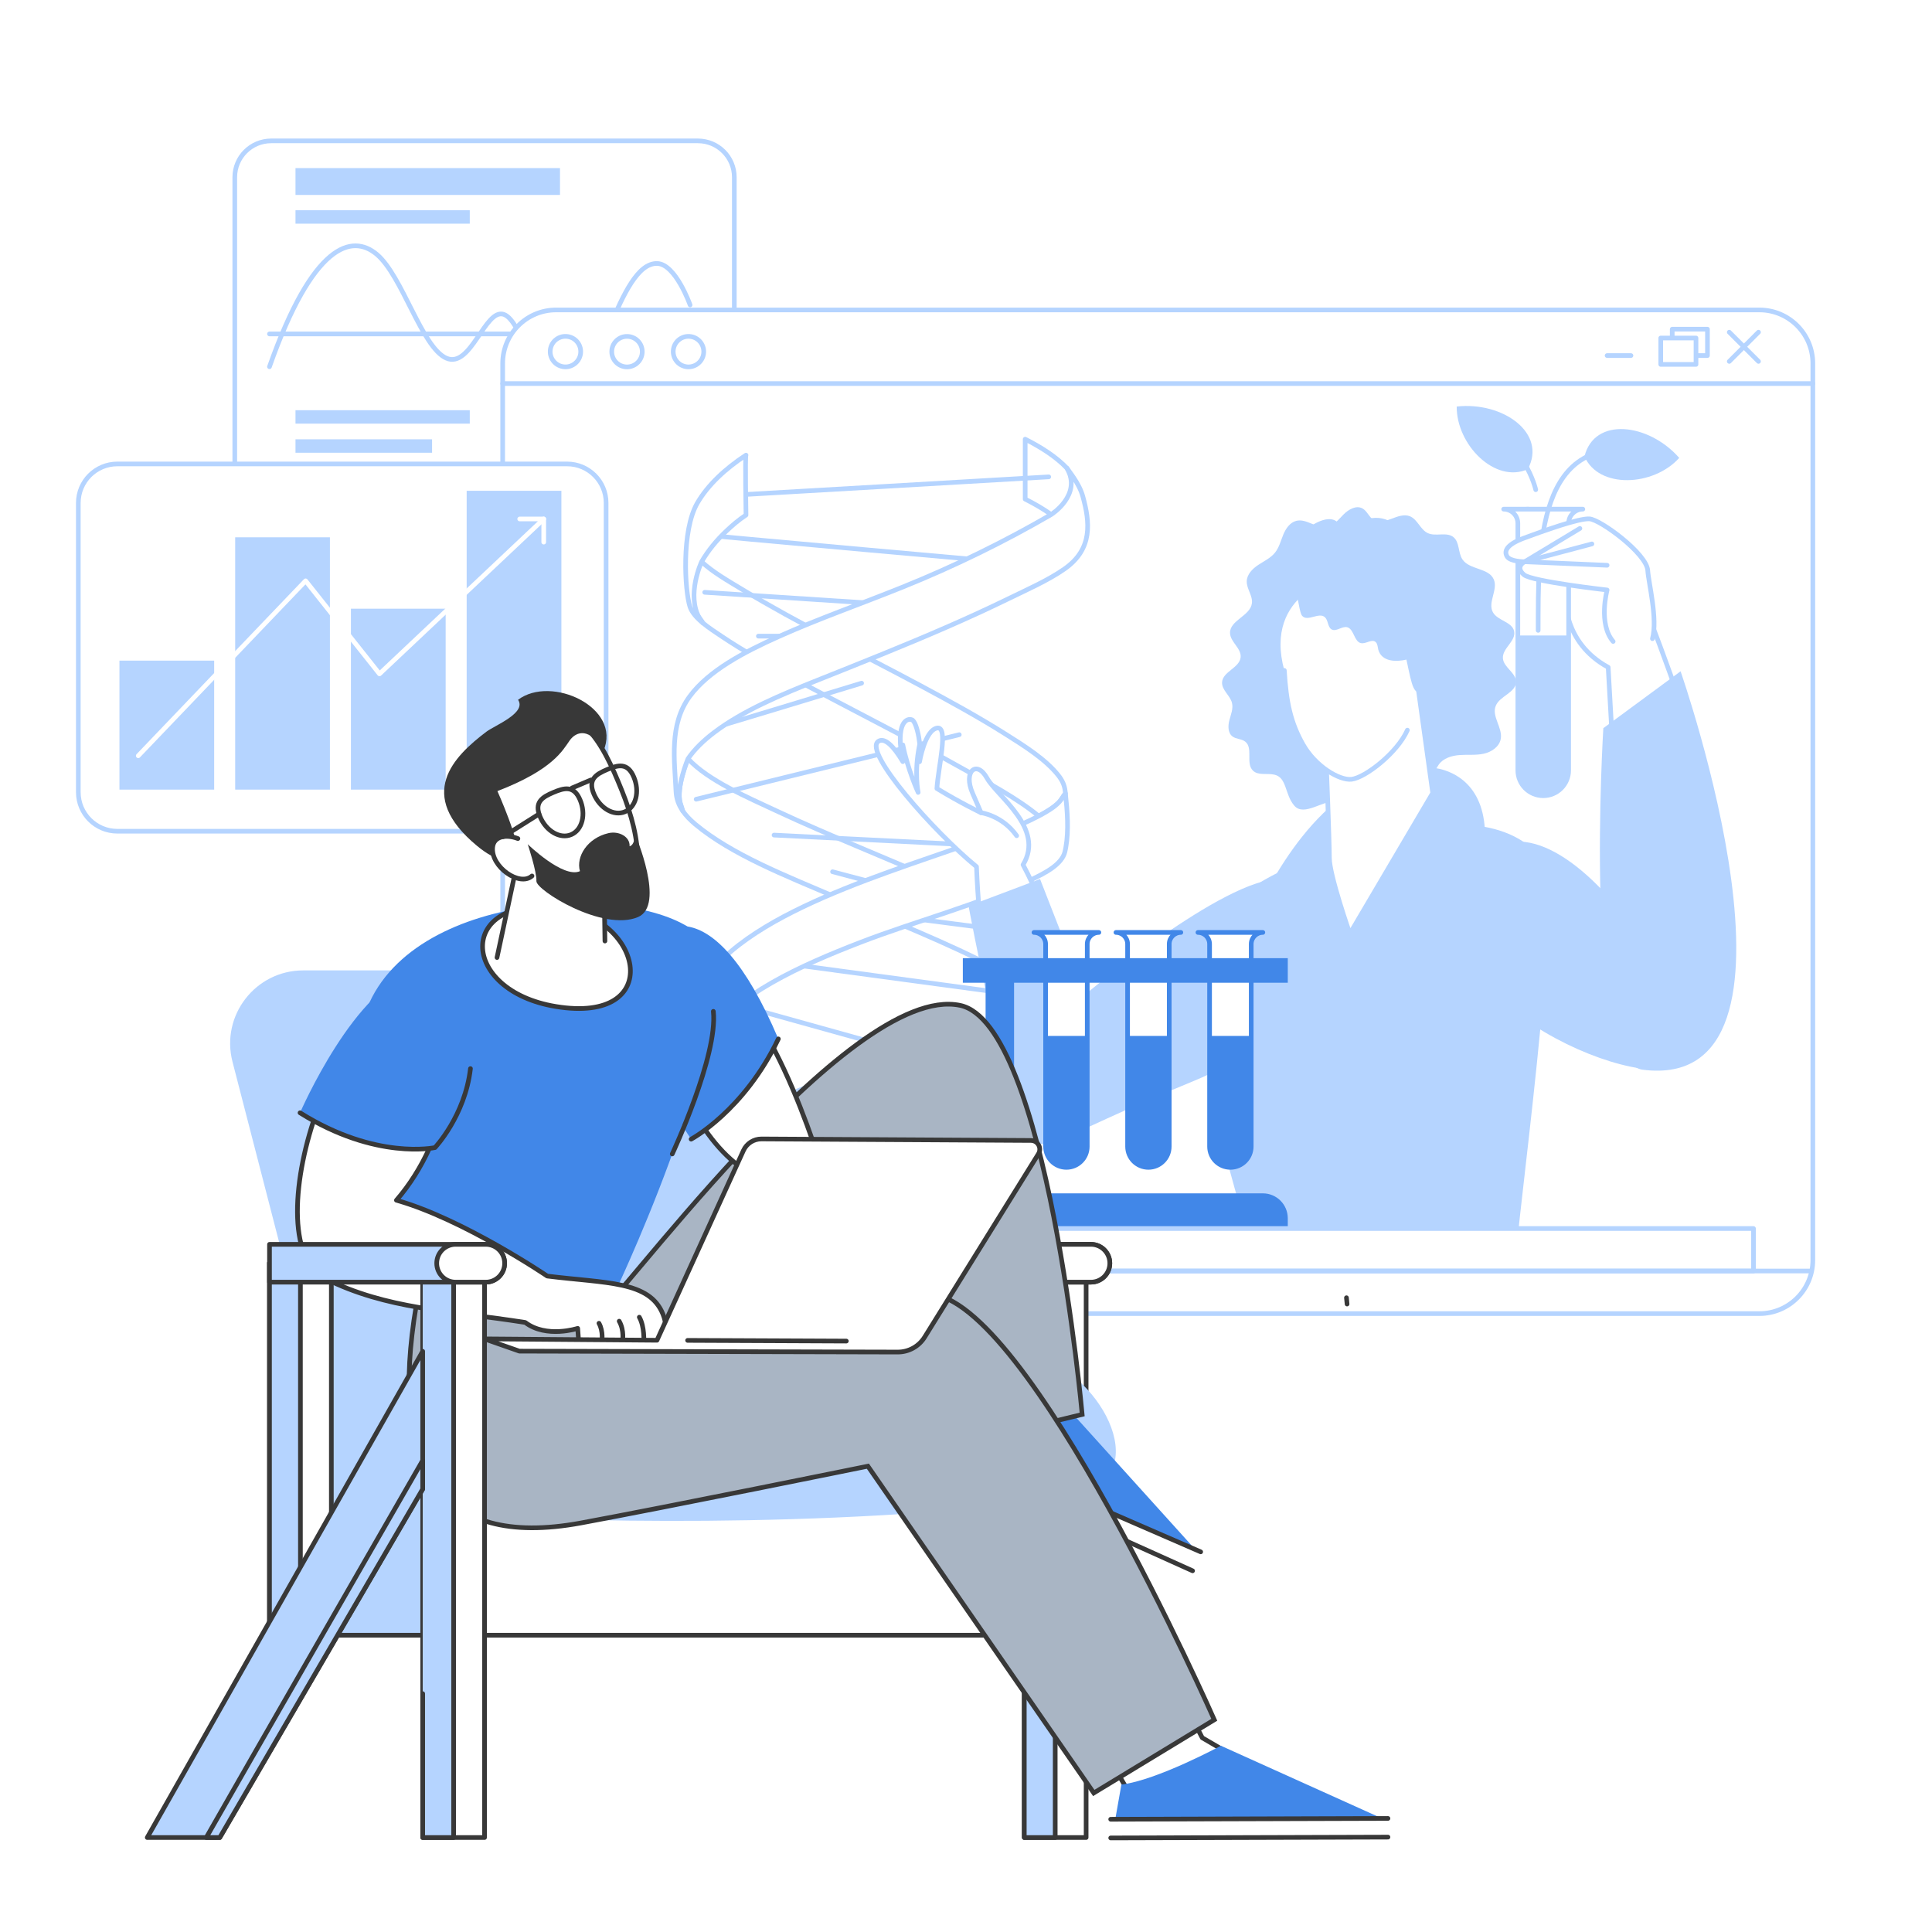 <?xml version="1.0" encoding="utf-8"?>
<!-- Generator: Adobe Illustrator 27.5.0, SVG Export Plug-In . SVG Version: 6.00 Build 0)  -->
<svg version="1.1" id="Layer_1" xmlns="http://www.w3.org/2000/svg" xmlns:xlink="http://www.w3.org/1999/xlink" x="0px" y="0px"
	 viewBox="0 0 4981.146 4981.146" style="enable-background:new 0 0 4981.146 4981.146;" xml:space="preserve">
<rect x="0" style="fill:#FFFFFF;" width="4981.146" height="4981.146"/>
<g>
	<g>
		<path style="fill:#FFFFFF;stroke:#B5D4FF;stroke-width:12;stroke-linecap:round;stroke-linejoin:round;stroke-miterlimit:10;" d="
			M1799.432,1425.031H699.141c-51.815,0-93.819-42.004-93.819-93.819V457.005c0-51.815,42.004-93.819,93.819-93.819h1100.291
			c51.815,0,93.819,42.004,93.819,93.819v874.206C1893.25,1383.026,1851.246,1425.031,1799.432,1425.031z"/>
		<rect x="761.845" y="433.371" style="fill:#B5D4FF;" width="681.951" height="69.247"/>
		<g>
			
				<line style="fill:none;stroke:#B5D4FF;stroke-width:12;stroke-linecap:round;stroke-linejoin:round;stroke-miterlimit:10;" x1="694.747" y1="860.951" x2="1785.238" y2="860.951"/>
			<path style="fill:none;stroke:#B5D4FF;stroke-width:12;stroke-linecap:round;stroke-linejoin:round;stroke-miterlimit:10;" d="
				M694.747,945.515c111.768-316.736,212.421-343.471,276.446-289.959c66.347,55.454,116.252,240.383,179.687,267.925
				c63.436,27.542,99.685-129.449,148.017-112.923c48.332,16.525,77.893,195.55,162.474,195.55
				c84.581,0,132.695-328.766,232.711-326.785c47.78,0.946,85.162,106.948,85.162,106.948"/>
		</g>
		<rect x="761.845" y="1057.62" style="fill:#B5D4FF;" width="449.356" height="34.623"/>
		<rect x="761.845" y="542.063" style="fill:#B5D4FF;" width="449.356" height="34.623"/>
		<rect x="761.845" y="1132.642" style="fill:#B5D4FF;" width="352.133" height="34.623"/>
		<rect x="761.845" y="1207.664" style="fill:#B5D4FF;" width="381.025" height="34.623"/>
		<rect x="761.845" y="1282.686" style="fill:#B5D4FF;" width="146.22" height="34.623"/>
		<rect x="1352.798" y="1057.62" style="fill:#B5D4FF;" width="449.356" height="34.623"/>
		<rect x="1352.798" y="1132.642" style="fill:#B5D4FF;" width="352.133" height="34.623"/>
		<rect x="1352.798" y="1207.664" style="fill:#B5D4FF;" width="381.025" height="34.623"/>
		<rect x="1352.798" y="1282.686" style="fill:#B5D4FF;" width="190.512" height="34.623"/>
	</g>
	<g>
		<path style="fill:#FFFFFF;stroke:#B5D4FF;stroke-width:12;stroke-linecap:round;stroke-linejoin:round;stroke-miterlimit:10;" d="
			M1296.017,3248.914V936.958c0-76.147,61.729-137.875,137.875-137.875h3102.138c76.146,0,137.875,61.729,137.875,137.875v2311.956
			c0,76.146-61.729,137.875-137.875,137.875H1433.892C1357.746,3386.789,1296.017,3325.06,1296.017,3248.914z"/>
		<g>
			<g>
				
					<path style="fill:#FFFFFF;stroke:#B5D4FF;stroke-width:12;stroke-linecap:round;stroke-linejoin:round;stroke-miterlimit:10;" d="
					M2714.352,3245.085c0,0.428-0.115,0.77-0.115,1.285c0,10.104-3.679,20.637-8.853,30.572h-76.456
					c-70.133-55.148-168.664-99.164-248.34-133.245c-163.72-69.962-350.089-124.34-495.529-212.628
					c-46.104-27.917-90.943-62.426-103.819-104.815c-8.853-29.372-7.014-61.141-5.749-91.798c0.114-17.212,0.46-35.795,1.034-49.924
					c0.69-14.643,1.495-24.32,2.53-22.265c1.954,4.453,1.609,9.591,3.794,14.13c4.484,9.334,8.508,18.411,14.947,27.317
					c1.034,1.37,2.069,2.826,3.219,4.11c32.767,42.817,91.518,75.442,147.624,103.187
					c158.201,78.27,338.247,133.074,499.553,208.346C2569.948,3076.131,2686.299,3145.836,2714.352,3245.085z"/>
				
					<line style="fill:none;stroke:#B5D4FF;stroke-width:12;stroke-linecap:round;stroke-linejoin:round;stroke-miterlimit:10;" x1="1937.854" y1="2981.677" x2="2219.454" y2="2978.252"/>
				
					<line style="fill:none;stroke:#B5D4FF;stroke-width:12;stroke-linecap:round;stroke-linejoin:round;stroke-miterlimit:10;" x1="1862.816" y1="2837.179" x2="2073.602" y2="2873.833"/>
				
					<line style="fill:none;stroke:#B5D4FF;stroke-width:12;stroke-linecap:round;stroke-linejoin:round;stroke-miterlimit:10;" x1="1862.816" y1="2579.687" x2="2443.227" y2="2741.304"/>
				
					<line style="fill:none;stroke:#B5D4FF;stroke-width:12;stroke-linecap:round;stroke-linejoin:round;stroke-miterlimit:10;" x1="1970.707" y1="2476.964" x2="2706.959" y2="2576.263"/>
				
					<path style="fill:#FFFFFF;stroke:#B5D4FF;stroke-width:12;stroke-linecap:round;stroke-linejoin:round;stroke-miterlimit:10;" d="
					M2746.282,2039.73c-1.689-15.142-7.437-27.889-18.143-41.254c-32.456-40.79-85.987-74.551-135.347-105.607
					c-70.096-44.267-144.701-85.057-219.756-125.307c-153.605-82.353-313.857-159.762-460.136-248.296
					c-35.049-21.168-75.168-44.112-104.018-70.92c0,0-52.87,66.984-7.994,141.068c1.889,3.119,10.015,13.778,11.27,16.757
					c15.611,12.956,33.868,24.698,49.353,35.08c53.305,35.846,111.681,68.216,170.058,100.122
					c149.434,81.426,304.39,157.986,451.796,241.112c64.011,36.155,138.615,75.014,194.511,121.444
					c1.804-0.85,3.495-1.777,5.185-2.704c17.693-9.58,35.386-20.241,47.669-33.297c5.073-5.485,8.115-11.047,12.058-16.842
					c1.466-2.086,2.818-3.863,4.17-5.176C2746.734,2043.824,2746.508,2041.739,2746.282,2039.73z"/>
				<path style="fill:none;stroke:#B5D4FF;stroke-width:12;stroke-linecap:round;stroke-linejoin:round;stroke-miterlimit:10;" d="
					M1771.208,1896.921c4.697,0,450.244-135.594,450.244-135.594"/>
				
					<line style="fill:none;stroke:#B5D4FF;stroke-width:12;stroke-linecap:round;stroke-linejoin:round;stroke-miterlimit:10;" x1="1955.256" y1="1640.113" x2="2181.492" y2="1640.113"/>
				
					<line style="fill:none;stroke:#B5D4FF;stroke-width:12;stroke-linecap:round;stroke-linejoin:round;stroke-miterlimit:10;" x1="1816.863" y1="1527.117" x2="2383.288" y2="1564.098"/>
				<path style="fill:none;stroke:#B5D4FF;stroke-width:12;stroke-linecap:round;stroke-linejoin:round;stroke-miterlimit:10;" d="
					M1797.882,1377.142c9.99,2.739,857.129,78.069,857.129,78.069"/>
				
					<path style="fill:#FFFFFF;stroke:#B5D4FF;stroke-width:12;stroke-linecap:round;stroke-linejoin:round;stroke-miterlimit:10;" d="
					M2710.22,1326.593c0,0,87.126-47.293,40.667-119.448c-27.785-29.419-67.248-54.407-107.721-74.847v154.509
					C2667.171,1298.935,2689.934,1311.992,2710.22,1326.593z"/>
				<path style="fill:none;stroke:#B5D4FF;stroke-width:12;stroke-linecap:round;stroke-linejoin:round;stroke-miterlimit:10;" d="
					M1855.747,1278.68c3.533,0,848.1-49.235,848.1-49.235"/>
				
					<path style="fill:#FFFFFF;stroke:#B5D4FF;stroke-width:12;stroke-linecap:round;stroke-linejoin:round;stroke-miterlimit:10;" d="
					M2723.18,2451.883c-54.995-76.868-191.357-130.097-291.656-174.905c-142.222-63.581-290.191-121.058-430.384-186.724
					c-72.577-33.992-175.468-77.641-227.307-134.037c0,0-31.45,75.028-19.862,114.748c1.926,6.602,4.075,13.265,6.304,19.807
					c8.137,11.855,18.875,23.132,32.379,34.401c93.988,78.491,234.406,133.11,358.259,186.184
					c143.122,61.263,291.43,118.663,425.2,189.428c37.866,20.086,76.633,41.64,108.187,66.903
					c17.018-12.824,31.218-26.73,41.135-42.104c4.846-7.416,6.987-14.91,10.254-22.635c0.903-2.009,1.691-3.631,2.48-4.944
					c-0.113-2.009-0.225-4.017-0.451-5.948C2736.479,2477.686,2732.421,2464.939,2723.18,2451.883z"/>
				
					<path style="fill:#FFFFFF;stroke:#B5D4FF;stroke-width:12;stroke-linecap:round;stroke-linejoin:round;stroke-miterlimit:10;" d="
					M2738.169,2498.004c-0.789,1.313-1.578,2.936-2.48,4.944c-3.267,7.726-5.408,15.219-10.254,22.635
					c-9.917,15.374-24.117,29.28-41.135,42.104c-61.08,45.889-159.012,76.714-232.039,102.671
					c-141.884,50.524-288.838,94.946-423.736,154.2c-127.908,56.241-263.819,133.573-282.977,243.893
					c-8.114,46.739-3.606,95.332-3.156,142.148c0.161,13.51-0.613,26.3,1.974,39.061c11.292-57.179,30.82-97.929,30.82-97.929
					c39.556-56.01,111.23-102.826,182.116-138.981c125.543-64.199,269.004-110.242,408.633-157.908
					c110.218-37.623,239.366-74.937,323.663-138.672c28.963-22.017,45.642-45.503,48.121-75.169
					c0.225-2.781,0.451-5.485,0.563-8.266C2741.662,2588.392,2741.775,2542.194,2738.169,2498.004z"/>
				
					<path style="fill:#FFFFFF;stroke:#B5D4FF;stroke-width:12;stroke-linecap:round;stroke-linejoin:round;stroke-miterlimit:10;" d="
					M1957.606,3258.786v18.155h-202.121c-2.299-4.025-4.369-8.136-6.323-12.332c-2.3-5.052-3.794-10.02-4.829-14.986
					c11.382-57.118,30.812-97.879,30.812-97.879C1817.686,3198.586,1893.567,3234.894,1957.606,3258.786z"/>
				
					<path style="fill:#FFFFFF;stroke:#B5D4FF;stroke-width:12;stroke-linecap:round;stroke-linejoin:round;stroke-miterlimit:10;" d="
					M1873.344,1368.465c15.101-14.292,31.442-28.353,50.037-40.559c0,0-2.705-152.732,0-154.509
					c-53.192,34.765-98.303,76.819-125.337,123.312c-41.765,71.827-32.324,227.038-19.252,267.365
					c4.944,15.136,17.845,29.216,33.366,42.097c-1.255-2.979-6.614-8.314-8.428-11.454c-35.139-60.827,5.152-146.37,5.152-146.37
					C1825.223,1419.993,1847.198,1393.109,1873.344,1368.465z"/>
				
					<path style="fill:#FFFFFF;stroke:#B5D4FF;stroke-width:12;stroke-linecap:round;stroke-linejoin:round;stroke-miterlimit:10;" d="
					M2791.807,1280.038c-9.747-35.378-37.697-66.962-40.92-72.893c39.78,69.037-40.667,119.447-40.667,119.447
					c-119.908,69.761-249.283,133.187-384.066,187.497c-105.934,42.722-215.586,81.04-318.477,127.084
					c-89.255,39.941-180.426,87.761-229.448,154.355c-53.756,72.928-38.767,165.788-35.386,244.356
					c0.765,18.974,6.827,35.435,17.433,50.888c-2.229-6.542-4.378-13.205-6.304-19.807c-11.587-39.72,19.862-114.748,19.862-114.748
					c17.017-24.876,40.569-47.434,67.505-67.83c74.604-56.473,172.312-97.109,267.538-135.118
					c110.963-44.29,222.096-88.45,330.441-135.716c54.085-23.596,107.469-47.959,159.698-73.449
					c49.026-23.927,103.142-47.647,145.439-77.202C2818.096,1415.444,2810.087,1346.384,2791.807,1280.038z"/>
				
					<line style="fill:none;stroke:#B5D4FF;stroke-width:12;stroke-linecap:round;stroke-linejoin:round;stroke-miterlimit:10;" x1="1794.885" y1="2060.593" x2="2473.196" y2="1894.181"/>
				
					<line style="fill:none;stroke:#B5D4FF;stroke-width:12;stroke-linecap:round;stroke-linejoin:round;stroke-miterlimit:10;" x1="1995.681" y1="2153.043" x2="2626.041" y2="2184.545"/>
				
					<line style="fill:none;stroke:#B5D4FF;stroke-width:12;stroke-linecap:round;stroke-linejoin:round;stroke-miterlimit:10;" x1="2146.528" y1="2247.549" x2="2324.347" y2="2294.801"/>
				
					<line style="fill:none;stroke:#B5D4FF;stroke-width:12;stroke-linecap:round;stroke-linejoin:round;stroke-miterlimit:10;" x1="2278.394" y1="2358.49" x2="2533.135" y2="2391.361"/>
				
					<line style="fill:none;stroke:#B5D4FF;stroke-width:12;stroke-linecap:round;stroke-linejoin:round;stroke-miterlimit:10;" x1="1846.685" y1="3080.642" x2="2427.243" y2="3094.672"/>
				
					<line style="fill:none;stroke:#B5D4FF;stroke-width:12;stroke-linecap:round;stroke-linejoin:round;stroke-miterlimit:10;" x1="1797.882" y1="3221.343" x2="2626.041" y2="3245.109"/>
				
					<path style="fill:#FFFFFF;stroke:#B5D4FF;stroke-width:12;stroke-linecap:round;stroke-linejoin:round;stroke-miterlimit:10;" d="
					M2746.958,2045.91c-1.352,1.313-2.704,3.09-4.17,5.176c-3.943,5.794-6.986,11.356-12.058,16.842
					c-12.283,13.056-29.976,23.717-47.669,33.297c-1.69,0.927-3.381,1.854-5.185,2.704c-49.698,26.421-107.172,46.43-162.844,66.053
					c-150.448,53.229-305.405,101.512-444.697,168.183c-134.109,64.199-262.58,150.878-288.05,266.683
					c-2.619,12.004-3.341,0.171-4.133,12.292l-3.038,24.988c0,0-9.113,110.368-3.038,158.262
					c6.077,47.895,42.529,81.213,42.529,81.213s-6.075-14.577-18.226-58.307c-12.151-43.73,4.613-115.468,4.613-115.468
					c5.298-10.352,11.383-20.55,18.258-30.438c78.774-113.178,244.211-187.96,398.491-247.524
					c144.25-55.701,303.826-96.955,440.413-161.617c37.415-17.691,79.902-39.786,87.566-72.542
					c0.789-3.399,1.465-6.875,2.141-10.352C2755.862,2141.088,2751.805,2090.023,2746.958,2045.91z"/>
			</g>
			
				<path style="fill:#FFFFFF;stroke:#B5D4FF;stroke-width:12;stroke-linecap:round;stroke-linejoin:round;stroke-miterlimit:10;" d="
				M2264.513,1911.36c15.822-10.718,39.111,11.601,63.164,52.313c-20.481-103.259,11.684-113.029,23.759-107.745
				c13.733,6.008,26.349,78.537,19.381,108.059c0,0,13.521-81.207,45.212-86.912c30.466-5.486,2.681,101.633-0.473,155.921
				c60.176,36.813,113.533,62.289,113.533,62.289s3.685,7.048-21.408-49.877c-25.091-56.925,10.481-87.016,37.103-39.149
				c26.122,46.965,149.973,129.548,92.886,223.296c65.738,123.471,152.999,369.705,152.999,369.705s369.627-394.312,541.641-247.104
				c244.693,209.406-566.724,547.295-642.48,564.018c-75.312,16.626-159.82-359.257-172.166-681.664
				C2408.679,2145.322,2224.763,1938.287,2264.513,1911.36z"/>
			<path style="fill:#B5D4FF;" d="M2497.183,2335.853l184.309-69.45l116.195,297.833c0,0,359.269-301.84,503.511-297.833
				c144.242,4.007,173.612,356.598-221.043,519.538c-394.656,162.94-374.622,190.987-428.045,142.906
				C2598.687,2880.767,2497.183,2335.853,2497.183,2335.853z"/>
			<g>
				<g>
					<g>
						
							<path style="fill:#FFFFFF;stroke:#B5D4FF;stroke-width:12;stroke-linecap:round;stroke-linejoin:round;stroke-miterlimit:10;" d="
							M4372.669,1926.71c0,0-124.662-365.421-153.21-406.34c-28.549-40.92-148.452-91.92-148.452-91.92
							s-106.287-147.37-149.257-109.564s114.047,220.516,114.047,220.516s-6.515,117.398,110.461,180.982l12.297,217.745
							L4372.669,1926.71z"/>
						<path style="fill:#B5D4FF;" d="M3908.643,3244.596h-678.057c-5.125-54.536-134.456-442.499-117.475-527.096
							c26.694-132.937,34.77-342.58,87.624-406.831c52.854-64.327,617.646-325.153,780.643-87.427
							C4030.637,2294.989,3905.659,3195.49,3908.643,3244.596z"/>
						<path style="fill:#B5D4FF;" d="M3796.675,2239.214c-202.552,294.647,382.694,569.13,523.678,510.871
							S4001.051,1941.913,3796.675,2239.214z"/>
						<path style="fill:#B5D4FF;" d="M4332.922,1730.727l-199.153,146.649c0,0-53.193,860.758,101.21,880.584
							C4713.701,2819.428,4332.922,1730.727,4332.922,1730.727z"/>
						<g>
							<g>
								<g>
									<g>
										<path style="fill:#B5D4FF;" d="M3908.643,1757.937c0.026-23.782-32.359-37.239-33.842-60.975
											c-1.606-25.703,34.088-44.007,29.02-69.256c-4.964-24.728-42.563-27.108-54.769-49.178
											c-14.028-25.366,13.839-58.35,2.166-84.883c-13.198-30-62.625-24.154-80.753-51.458
											c-11.632-17.519-6.887-44.39-23.344-57.481c-17.645-14.037-45.14-0.729-65.648-10.097
											c-19.623-8.964-26.617-35.752-46.685-43.668c-30.241-11.928-66.437,27.087-93.736,9.435
											c-11.548-7.467-16.286-22.946-28.35-29.543c-16.099-8.802-35.839,2.541-48.746,15.582
											c-12.906,13.041-25.263,29.183-43.359,32.212c-26.646,4.462-51.887-22.14-78.157-15.833
											c-16.588,3.982-27.389,19.958-33.887,35.731c-6.499,15.772-10.606,32.987-21.287,46.288
											c-11.205,13.955-28.131,21.737-43.065,31.599c-14.935,9.862-29.275,24.244-29.794,42.133
											c-0.575,19.801,16.068,37.7,13.242,57.307c-4.657,32.333-57.066,43.443-56.356,76.102
											c0.506,23.209,29.495,39.383,27.361,62.5c-2.538,27.472-45.994,36.852-47.861,64.378
											c-1.351,19.911,20.428,33.775,25.458,53.088c3.84,14.743-2.628,29.911-6.569,44.628
											c-3.94,14.716-4.19,33.082,7.994,42.229c9.5,7.132,23.427,5.971,32.797,13.274c20.937,16.319,0.9,55.455,19.515,74.38
											c13.593,13.819,36.876,6.486,55.765,10.836c32.8,7.555,26.153,50.893,51.384,80.052
											c25.232,29.16,74.603-15.509,109.98-11.596c10.512,1.163,17.412,25.647,27.724,23.297
											c17.015-3.878,104.519,33.455,195.763-52.299c19.114-17.964,23.753-43.603,38.705-65.154
											c11.723-16.899,33.672-23.423,54.187-24.884c20.516-1.461,41.4,0.931,61.515-3.359
											c20.115-4.29,40.346-17.633,44.217-37.832c5.539-28.903-23.889-58.228-12.904-85.53
											C3866.743,1794.057,3908.613,1785.856,3908.643,1757.937z"/>
									</g>
								</g>
							</g>
							<g>
								<path style="fill:#B5D4FF;" d="M3545.494,2006.41c82.951-32.505,127.111-32.678,165.435-24.218
									c32.525,7.18,122.573,39.066,117.666,184.23c-4.908,145.165-49.679,197.245-49.679,197.245
									s-103.442-144.863-156.243-105.142c-52.802,39.721-143.689,173.544-143.689,173.544s-39.945-145.985-113.051-147.853
									c-73.106-1.868-135.346,87.606-135.346,87.606S3344.965,2084.989,3545.494,2006.41z"/>
								
									<path style="fill:#FFFFFF;stroke:#B5D4FF;stroke-width:12;stroke-linecap:round;stroke-linejoin:round;stroke-miterlimit:10;" d="
									M3646.045,1700.783l47.877,343.764l-213.696,362.632c0,0-52.729-150.058-52.729-195.407
									c0-45.349-8.503-257.922-8.503-257.922s121.875-11.337,164.39-36.846
									C3625.899,1891.494,3646.045,1700.783,3646.045,1700.783z"/>
							</g>
							<g>
								<g>
									<path style="fill:#FFFFFF;" d="M3640.193,1685.184c0,0,19.062,128.008-11.619,197.267
										c-25.985,58.659-108.812,122.626-143.845,126.667c-31.635,3.648-93.408-33.677-125.049-89.323
										c-32.023-56.318-49.725-105.714-48.371-191.259c-55.284-201.584,142.021-242.296,142.021-242.296
										S3628.574,1498.627,3640.193,1685.184z"/>
									
										<path style="fill:none;stroke:#B5D4FF;stroke-width:12;stroke-linecap:round;stroke-linejoin:round;stroke-miterlimit:10;" d="
										M3628.574,1882.451c-25.985,58.659-108.812,122.626-143.845,126.667c-31.635,3.648-93.408-33.677-125.049-89.323
										c-32.023-56.318-43.41-108.621-48.371-191.259"/>
									
										<path style="fill:none;stroke:#383838;stroke-width:12;stroke-linecap:round;stroke-linejoin:round;stroke-miterlimit:10;" d="
										M3581.939,1619.445c0,0-33.485-31.093-81.321-11.959"/>
								</g>
							</g>
							<path style="fill:#B5D4FF;" d="M3340.484,1532.303c7.766,8.962,9.156,46.499,16.77,55.438
								c13.931,16.354,43.763-10.922,59.039,3.973c8.259,8.052,6.74,24.559,16.316,30.709c12.037,7.729,27.275-8.876,40.916-5.206
								c17.355,4.67,17.552,36.734,35.033,40.854c12.997,3.063,28.633-11.938,38.518-2.444c4.93,4.735,4.798,12.921,6.567,19.803
								c9.096,31.277,46.223,31.324,72.441,25.193c15.591,72.732,17.617,92.575,47.625,83.391
								c9.736-2.849,21.464-15.304,30.65-19.853c32.32-15.325,41.068-24.461,68.279-11.513
								c23.901,6.572,55.405-28.093,60.308-52.486c-8.681-22.951-27.675-41.594-40.273-62.764
								c-24.216-28.981-32.208-52.057-9.654-76.742c43.421-58.76,6.408-68.228-39.38-74.155
								c-31.729-1.135-46.979-15.793-30.93-46.425c5.245-20.064-13.555-39.023-32.622-41.745
								c-35.395-7.017-74.513,33.327-72.42-12.516c-5.258-56.968-74.942-63.324-112.844-32.009
								c-7.331,5.047-15.156,11.027-23.737,10.08c-11.151-1.23-17.127-14.273-26.646-20.64
								C3398.886,1312.775,3256.674,1435.589,3340.484,1532.303z"/>
						</g>
						<g>
							<path style="fill:#B5D4FF;" d="M4085.176,1176.742c25.162-102.488,164.929-86.303,244.278,3.804
								C4263.217,1254.297,4121.731,1261.115,4085.176,1176.742z"/>
							<path style="fill:#B5D4FF;" d="M3938.969,1209.702c50.353-92.744-63.927-174.823-183.257-161.564
								C3755.08,1147.264,3855.153,1247.516,3938.969,1209.702z"/>
							<g>
								<path style="fill:#FFFFFF;" d="M3913.364,1349.267c0-20.204-16.379-36.584-36.584-36.584h204.141
									c-20.205,0-36.584,16.379-36.584,36.584v289.788h-130.974V1349.267z"/>
								<path style="fill:#B5D4FF;stroke:#B5D4FF;stroke-miterlimit:10;" d="M4044.338,1639.055v347.036
									c0,36.167-29.319,65.487-65.487,65.487s-65.487-29.319-65.487-65.487v-347.036H4044.338z"/>
							</g>
							
								<path style="fill:none;stroke:#B5D4FF;stroke-width:12;stroke-linecap:round;stroke-linejoin:round;stroke-miterlimit:10;" d="
								M3876.78,1312.683c20.205,0,36.584,16.379,36.584,36.584v636.824c0,36.167,29.319,65.487,65.487,65.487l0,0
								c36.167,0,65.487-29.319,65.487-65.487v-636.824c0-20.205,16.379-36.584,36.584-36.584H3876.78z"/>
							
								<path style="fill:none;stroke:#B5D4FF;stroke-width:12;stroke-linecap:round;stroke-linejoin:round;stroke-miterlimit:10;" d="
								M4251.571,1168.956c-293.895-68.716-285.391,248.311-285.825,456.281"/>
							
								<path style="fill:none;stroke:#B5D4FF;stroke-width:12;stroke-linecap:round;stroke-linejoin:round;stroke-miterlimit:10;" d="
								M3796.675,1072.548c135.932,64.898,162.795,190.012,162.795,190.012"/>
						</g>
						<g>
							<path style="fill:#FFFFFF;" d="M4218.508,1680.242c-115.955-6.902-75.021-159.101-75.021-159.101
								s-193.7-21.793-214.222-39.224c-24.363-20.693,1.585-33.626,1.585-33.626s-37.355,0-45.36-13.683
								c-6.813-11.645-5.408-29.18,43.901-47.362s140.558-51.303,168.684-49.493c28.126,1.81,147.65,89.517,150.219,133.212
								C4250.863,1514.66,4298.443,1685,4218.508,1680.242z"/>
							
								<path style="fill:none;stroke:#B5D4FF;stroke-width:12;stroke-linecap:round;stroke-linejoin:round;stroke-miterlimit:10;" d="
								M4159.041,1653.868c-39.056-45.345-15.554-132.728-15.554-132.728s-193.7-21.793-214.222-39.224
								c-24.363-20.693,1.585-33.626,1.585-33.626s-37.355,0-45.36-13.683c-6.813-11.645-5.408-29.18,43.901-47.362
								s140.558-51.303,168.684-49.493c28.126,1.81,147.65,89.517,150.219,133.212c1.813,30.837,26.044,124.747,12.053,175.676"/>
							
								<polyline style="fill:none;stroke:#B5D4FF;stroke-width:12;stroke-linecap:round;stroke-linejoin:round;stroke-miterlimit:10;" points="
								4104.313,1402.37 3930.85,1448.29 4143.487,1457.409 							"/>
							
								<line style="fill:none;stroke:#B5D4FF;stroke-width:12;stroke-linecap:round;stroke-linejoin:round;stroke-miterlimit:10;" x1="4073.329" y1="1362.402" x2="3930.85" y2="1448.29"/>
						</g>
					</g>
					<path style="fill:none;stroke:#383838;stroke-width:12;stroke-linecap:round;stroke-linejoin:round;stroke-miterlimit:10;" d="
						M3471.48,3345.878c0.523,5.414,1.053,10.828,1.587,16.242"/>
				</g>
			</g>
			<g>
				<g>
					<g>
						<path style="fill:#FFFFFF;stroke:#4187E8;stroke-miterlimit:10;" d="M2803.172,2434.037c0-16.563,13.427-29.99,29.99-29.99
							h-167.344c16.563,0,29.99,13.427,29.99,29.99v237.553h107.365V2434.037z"/>
						<path style="fill:#4187E8;" d="M2695.806,2671.591v284.483c0,29.648,24.034,53.683,53.683,53.683
							c29.648,0,53.683-24.035,53.683-53.683v-284.483H2695.806z"/>
					</g>
					<path style="fill:none;stroke:#4187E8;stroke-width:12;stroke-linecap:round;stroke-linejoin:round;stroke-miterlimit:10;" d="
						M2833.161,2404.048c-16.563,0-29.99,13.427-29.99,29.99v522.036c0,29.648-24.034,53.683-53.683,53.683l0,0
						c-29.648,0-53.683-24.035-53.683-53.683v-522.036c0-16.563-13.427-29.99-29.99-29.99H2833.161z"/>
				</g>
				<g>
					<g>
						<path style="fill:#FFFFFF;stroke:#4187E8;stroke-miterlimit:10;" d="M3014.543,2434.037c0-16.563,13.427-29.99,29.99-29.99
							h-167.344c16.563,0,29.99,13.427,29.99,29.99v237.553h107.365V2434.037z"/>
						<path style="fill:#4187E8;" d="M2907.177,2671.591v284.483c0,29.648,24.034,53.683,53.683,53.683
							c29.648,0,53.683-24.035,53.683-53.683v-284.483H2907.177z"/>
					</g>
					<path style="fill:none;stroke:#4187E8;stroke-width:12;stroke-linecap:round;stroke-linejoin:round;stroke-miterlimit:10;" d="
						M3044.532,2404.048c-16.563,0-29.99,13.427-29.99,29.99v522.036c0,29.648-24.034,53.683-53.683,53.683l0,0
						c-29.648,0-53.683-24.035-53.683-53.683v-522.036c0-16.563-13.427-29.99-29.99-29.99H3044.532z"/>
				</g>
				<g>
					<g>
						<path style="fill:#FFFFFF;stroke:#4187E8;stroke-miterlimit:10;" d="M3225.914,2434.037c0-16.563,13.427-29.99,29.99-29.99
							h-167.344c16.563,0,29.99,13.427,29.99,29.99v237.553h107.365V2434.037z"/>
						<path style="fill:#4187E8;" d="M3118.549,2671.591v284.483c0,29.648,24.034,53.683,53.683,53.683
							c29.648,0,53.683-24.035,53.683-53.683v-284.483H3118.549z"/>
					</g>
					<path style="fill:none;stroke:#4187E8;stroke-width:12;stroke-linecap:round;stroke-linejoin:round;stroke-miterlimit:10;" d="
						M3255.904,2404.048c-16.563,0-29.99,13.427-29.99,29.99v522.036c0,29.648-24.034,53.683-53.683,53.683l0,0
						c-29.648,0-53.683-24.035-53.683-53.683v-522.036c0-16.563-13.427-29.99-29.99-29.99H3255.904z"/>
				</g>
				<g>
					<rect x="2541.113" y="2489.722" style="fill:#4187E8;" width="73.376" height="638.375"/>
					<rect x="2482.412" y="2470.36" style="fill:#4187E8;" width="837.787" height="63.388"/>
					<path style="fill:#4187E8;" d="M2482.412,3186.798h837.787v-45.769c0-35.509-28.786-64.295-64.295-64.295h-709.197
						c-35.509,0-64.295,28.786-64.295,64.295V3186.798z"/>
				</g>
			</g>
			
				<rect x="2146.528" y="3167.411" style="fill:#FFFFFF;stroke:#B5D4FF;stroke-width:12;stroke-linecap:round;stroke-linejoin:round;stroke-miterlimit:10;" width="2374.401" height="109.531"/>
			
				<path style="fill:#FFFFFF;stroke:#B5D4FF;stroke-width:12;stroke-linecap:round;stroke-linejoin:round;stroke-miterlimit:10;" d="
				M2621.227,2154.702c-37.321-52.502-92.138-59.418-92.138-59.418"/>
		</g>
		<path style="fill:none;stroke:#B5D4FF;stroke-width:12;stroke-linecap:round;stroke-linejoin:round;stroke-miterlimit:10;" d="
			M2327.676,1920.547c12.549,63.629,39.547,122.498,39.547,122.498s-11.062-51.888,3.594-122.185"/>
		
			<line style="fill:none;stroke:#B5D4FF;stroke-width:12;stroke-linecap:round;stroke-linejoin:round;stroke-miterlimit:10;" x1="1296.017" y1="988.918" x2="4673.906" y2="988.918"/>
		
			<ellipse transform="matrix(0.16 -0.987 0.987 0.16 329.756 2200.729)" style="fill:none;stroke:#B5D4FF;stroke-width:12;stroke-linecap:round;stroke-linejoin:round;stroke-miterlimit:10;" cx="1458.202" cy="906.574" rx="39.353" ry="39.353"/>
		
			<ellipse transform="matrix(0.707 -0.707 0.707 0.707 -167.486 1408.8)" style="fill:none;stroke:#B5D4FF;stroke-width:12;stroke-linecap:round;stroke-linejoin:round;stroke-miterlimit:10;" cx="1616.829" cy="906.574" rx="39.353" ry="39.353"/>
		
			<ellipse transform="matrix(0.16 -0.987 0.987 0.16 596.192 2513.888)" style="fill:none;stroke:#B5D4FF;stroke-width:12;stroke-linecap:round;stroke-linejoin:round;stroke-miterlimit:10;" cx="1775.457" cy="906.574" rx="39.353" ry="39.353"/>
		<g>
			
				<rect x="4311.363" y="848.68" style="fill:#FFFFFF;stroke:#B5D4FF;stroke-width:12;stroke-linecap:round;stroke-linejoin:round;stroke-miterlimit:10;" width="90.856" height="68.047"/>
			
				<rect x="4281.814" y="871.49" style="fill:#FFFFFF;stroke:#B5D4FF;stroke-width:12;stroke-linecap:round;stroke-linejoin:round;stroke-miterlimit:10;" width="90.856" height="68.046"/>
			<g>
				
					<line style="fill:none;stroke:#B5D4FF;stroke-width:12;stroke-linecap:round;stroke-linejoin:round;stroke-miterlimit:10;" x1="4458.471" y1="856.43" x2="4533.829" y2="931.787"/>
				
					<line style="fill:none;stroke:#B5D4FF;stroke-width:12;stroke-linecap:round;stroke-linejoin:round;stroke-miterlimit:10;" x1="4533.829" y1="856.43" x2="4458.471" y2="931.787"/>
			</g>
			
				<line style="fill:none;stroke:#B5D4FF;stroke-width:12;stroke-linecap:round;stroke-linejoin:round;stroke-miterlimit:10;" x1="4204.982" y1="916.727" x2="4143.487" y2="916.727"/>
		</g>
	</g>
	<g>
		<path style="fill:#FFFFFF;stroke:#B5D4FF;stroke-width:12;stroke-linecap:round;stroke-linejoin:round;stroke-miterlimit:10;" d="
			M1462.138,1196.142H302.472c-55.533,0-100.55,45.018-100.55,100.55v745.839c0,55.532,45.018,100.55,100.55,100.55h1159.666
			c55.532,0,100.55-45.018,100.55-100.55v-745.839C1562.689,1241.16,1517.671,1196.142,1462.138,1196.142z"/>
		<rect x="307.959" y="1703.222" style="fill:#B5D4FF;" width="244.233" height="332.589"/>
		<rect x="606.366" y="1385.293" style="fill:#B5D4FF;" width="244.233" height="650.518"/>
		<rect x="904.773" y="1569.357" style="fill:#B5D4FF;" width="244.233" height="466.454"/>
		<rect x="1203.18" y="1265.372" style="fill:#B5D4FF;" width="244.233" height="770.438"/>
		
			<polyline style="fill:none;stroke:#FFFFFF;stroke-width:12;stroke-linecap:round;stroke-linejoin:round;stroke-miterlimit:10;" points="
			1339.898,1338.046 1401.865,1338.046 978.423,1737.39 787.932,1497.554 356.457,1948.537 		"/>
		
			<line style="fill:none;stroke:#FFFFFF;stroke-width:12;stroke-linecap:round;stroke-linejoin:round;stroke-miterlimit:10;" x1="1401.865" y1="1397.718" x2="1401.865" y2="1338.046"/>
	</g>
	
		<line style="fill:none;stroke:#B5D4FF;stroke-width:12;stroke-linecap:round;stroke-linejoin:round;stroke-miterlimit:10;" x1="4670.314" y1="3276.941" x2="2349.247" y2="3276.941"/>
	<g>
		
			<rect x="1071.714" y="3642.041" transform="matrix(6.123234e-17 -1 1 6.123234e-17 -2804.496 5287.702)" style="fill:#B5D4FF;stroke:#383838;stroke-width:12;stroke-linecap:round;stroke-linejoin:round;stroke-miterlimit:10;" width="339.778" height="808.117"/>
		<path style="fill:#B5D4FF;" d="M846.604,3694.155h1391.555l-229.038-886.511c-46.501-179.988-208.862-305.732-394.76-305.732
			H781.857c-123.188,0-213.239,116.274-182.424,235.545L846.604,3694.155z"/>
		<g>
			
				<path style="fill:#FFFFFF;stroke:#383838;stroke-width:12;stroke-linecap:round;stroke-linejoin:round;stroke-miterlimit:10;" d="
				M2800.29,4737.578c0-198.354,0-1481.908,0-1481.908h-159.449c0,0,0,1283.553,0,1481.908H2800.29z"/>
			
				<path style="fill:#B5D4FF;stroke:#383838;stroke-width:12;stroke-linecap:round;stroke-linejoin:round;stroke-miterlimit:10;" d="
				M2720.566,4737.578c0-198.354,0-1481.908,0-1481.908h-79.724c0,0,0,1283.553,0,1481.908H2720.566z"/>
			
				<rect x="1249.286" y="3813.742" transform="matrix(-1 -1.224647e-16 1.224647e-16 -1 3969.852 8029.73)" style="fill:#FFFFFF;stroke:#383838;stroke-width:12;stroke-linecap:round;stroke-linejoin:round;stroke-miterlimit:10;" width="1471.28" height="402.246"/>
			<g>
				
					<path style="fill:#B5D4FF;stroke:#383838;stroke-width:12;stroke-linecap:round;stroke-linejoin:round;stroke-miterlimit:10;" d="
					M2175.825,3305.691h636.813c26.927,0,48.756-21.829,48.756-48.756l0,0c0-26.927-21.829-48.756-48.756-48.756h-636.813
					c-26.927,0-48.756,21.829-48.756,48.756l0,0C2127.069,3283.863,2148.898,3305.691,2175.825,3305.691z"/>
			</g>
			<path style="fill:#B5D4FF;" d="M2738.685,3864.476c-607.455,79.233-1315.454,57.981-1551.004,39.862
				c-235.55-18.119-445.732-17.759-445.732-17.759l32.615-351.873c0,0,263.563-9.119,561.695,10.871
				c198.473,13.308,432.772,58.846,539.953,57.981c449.356-3.624,637.796-166.697,818.988-97.844
				C2853.005,3565.682,2988.73,3831.861,2738.685,3864.476z"/>
			
				<path style="fill:#FFFFFF;stroke:#383838;stroke-width:12;stroke-linecap:round;stroke-linejoin:round;stroke-miterlimit:10;" d="
				M2735.027,3305.691h77.612c26.927,0,48.756-21.829,48.756-48.756l0,0c0-26.927-21.829-48.756-48.756-48.756h-77.612
				c-26.927,0-48.756,21.829-48.756,48.756l0,0C2686.271,3283.863,2708.099,3305.691,2735.027,3305.691z"/>
		</g>
		<g>
			
				<polygon style="fill:#FFFFFF;stroke:#383838;stroke-width:12;stroke-linecap:round;stroke-linejoin:round;stroke-miterlimit:10;" points="
				2800.422,4434.493 2923.136,4642.011 3229.425,4556.21 3099.726,4480.386 2999.958,4289.829 			"/>
			<g>
				<g>
					<polygon style="fill:#4187E8;" points="3081.714,3994.982 2423.045,3709.013 2507.052,3600.015 2776.125,3656.673 					"/>
					<g>
						<g>
							<g>
								<path style="fill:#FFFFFF;" d="M3095.669,4001.041c-4.298,8.576-16.228,32.862-20.934,42.253l-683.445-296.726
									c4.427-8.834,16.35-33.104,20.934-42.253L3095.669,4001.041z"/>
							</g>
							
								<line style="fill:none;stroke:#383838;stroke-width:12;stroke-linecap:round;stroke-linejoin:round;stroke-miterlimit:10;" x1="3095.669" y1="4001.041" x2="2412.224" y2="3704.315"/>
							
								<line style="fill:none;stroke:#383838;stroke-width:12;stroke-linecap:round;stroke-linejoin:round;stroke-miterlimit:10;" x1="3074.735" y1="4049.878" x2="2391.29" y2="3742.237"/>
						</g>
					</g>
				</g>
				<path style="fill:#A9B5C4;stroke:#383838;stroke-width:12;stroke-miterlimit:10;" d="M1531.304,3397.226
					c30.963,5.938,653.4-866.932,944.434-805.065c223.808,47.576,314.343,1054.614,314.343,1054.614l-326.751,79.191l-87.821-499.01
					l-400.717,561.758L1531.304,3397.226z"/>
			</g>
			<path style="fill:#878787;stroke:#383838;stroke-width:12;stroke-linecap:round;stroke-miterlimit:10;" d="M1747.919,3496.405
				c-179.092-8.068-289.952,55.281-289.952,55.281"/>
			<path style="fill:none;stroke:#383838;stroke-width:12;stroke-linecap:round;stroke-miterlimit:10;" d="M2304.04,2939.629
				c0,0,72.313,286.105,71.469,287.326"/>
			<path style="fill:#A9B5C4;stroke:#383838;stroke-width:12;stroke-miterlimit:10;" d="M1073.046,3366.29
				c-69.375,412.574,53.755,628.692,424.376,560.33c220.02-40.583,740.178-146.46,740.178-146.46l582.377,842.545l310.774-188.732
				c0,0-481.683-1092.329-736.774-1097.822s-728.592,143.918-728.592,143.918l-96.243-218.852L1073.046,3366.29z"/>
			<path style="fill:#4187E8;" d="M3563.32,4688.388l-687.889,2.056l15.779-89.338c92.563-11.472,256.531-100.153,256.531-100.153
				L3563.32,4688.388z"/>
			<g>
				<g>
					<g>
						<path style="fill:#FFFFFF;" d="M3578.534,4688.344c-0.499,9.58-1.694,36.611-2.24,47.101l-714.9,2.133
							c0.514-9.869,1.708-36.882,2.24-47.102L3578.534,4688.344z"/>
					</g>
					
						<line style="fill:none;stroke:#383838;stroke-width:12;stroke-linecap:round;stroke-linejoin:round;stroke-miterlimit:10;" x1="3578.534" y1="4688.344" x2="2863.635" y2="4690.477"/>
					
						<line style="fill:none;stroke:#383838;stroke-width:12;stroke-linecap:round;stroke-linejoin:round;stroke-miterlimit:10;" x1="3578.534" y1="4736.512" x2="2863.635" y2="4738.644"/>
				</g>
			</g>
		</g>
		<g>
			<g>
				<path style="fill:#4187E8;" d="M1805.002,2413.907c-136.168-137.32-732.705-129.366-858.615,185.29
					c16.544,197.67,115.162,753.275,115.162,753.275l531.61-36.644C1593.158,3315.829,1948.629,2558.75,1805.002,2413.907z"/>
				
					<path style="fill:#FFFFFF;stroke:#383838;stroke-width:12;stroke-linecap:round;stroke-linejoin:round;stroke-miterlimit:10;" d="
					M1786.045,2504.796c-75.186,8.656-94.343,167.269-26.703,306.265c83.444,171.469,189.027,266.165,337.947,238.845l25.326-25.019
					C2122.615,3024.887,1964.724,2484.226,1786.045,2504.796z"/>
				<path style="fill:#4187E8;" d="M1635.991,2489.685c47.573-119.079,200.651-211.75,370.779,188.846
					c-56.711,149.845-224.892,258.512-224.892,258.512S1577.145,2636.984,1635.991,2489.685z"/>
				<path style="fill:none;stroke:#383838;stroke-width:12;stroke-linecap:round;stroke-linejoin:round;stroke-miterlimit:10;" d="
					M1839.182,2607.534c12.366,114.286-105.955,367.634-105.955,367.634"/>
				<path style="fill:none;stroke:#383838;stroke-width:12;stroke-linecap:round;stroke-linejoin:round;stroke-miterlimit:10;" d="
					M2006.77,2678.531c-88.993,185.99-224.892,258.512-224.892,258.512"/>
				
					<path style="fill:#FFFFFF;stroke:#383838;stroke-width:12;stroke-linecap:round;stroke-linejoin:round;stroke-miterlimit:10;" d="
					M1440.664,2340.022c-264.99-31.761-256.534,214.021-7.512,254.979C1714.114,2641.211,1661.231,2366.458,1440.664,2340.022z"/>
				
					<line style="fill:none;stroke:#383838;stroke-width:12;stroke-linecap:round;stroke-linejoin:round;stroke-miterlimit:10;" x1="1061.549" y1="3352.472" x2="1593.158" y2="3315.829"/>
			</g>
			<g>
				
					<path style="fill:#FFFFFF;stroke:#383838;stroke-width:12;stroke-linecap:round;stroke-linejoin:round;stroke-miterlimit:10;" d="
					M1106.666,2612.697c90.499,69.481,54.431,321.417-84.583,481.781c172.495,48.777,388.809,195.508,388.809,195.508
					c152.907,19.175,263.83,11.881,298.436,98.63c9.47,23.738,9.704,48.748,6.268,70.79h-223.656
					c-1.318-18.372-2.481-34.572-2.481-34.572s-80.829,26.375-135.313-15.235c-197.453-30.901-357.086-33.823-515.854-113.208
					C638.867,3196.68,898.976,2453.243,1106.666,2612.697z"/>
				<path style="fill:#4187E8;" d="M1074.092,2506.991c126.098-23.288,295.451,94.136,47.379,451.74
					c-156.995,31.971-347.935-89.693-347.935-89.693S918.11,2535.798,1074.092,2506.991z"/>
				<path style="fill:none;stroke:#383838;stroke-width:12;stroke-linecap:round;stroke-linejoin:round;stroke-miterlimit:10;" d="
					M1648.324,3396.023c13.993,24.694,11.524,63.382,11.524,63.382"/>
				<path style="fill:none;stroke:#383838;stroke-width:12;stroke-linecap:round;stroke-linejoin:round;stroke-miterlimit:10;" d="
					M1596.466,3406.313c13.993,24.694,8.374,53.091,8.374,53.091"/>
				<path style="fill:none;stroke:#383838;stroke-width:12;stroke-linecap:round;stroke-linejoin:round;stroke-miterlimit:10;" d="
					M1544.28,3411.663c11.853,21.196,7.408,47.742,7.408,47.742"/>
				<path style="fill:none;stroke:#383838;stroke-width:12;stroke-linecap:round;stroke-linejoin:round;stroke-miterlimit:10;" d="
					M1212.913,2755.107c-13.891,121.587-91.443,203.625-91.443,203.625s-152.306,33.279-347.935-89.693"/>
			</g>
			<g>
				
					<path style="fill:#FFFFFF;stroke:#383838;stroke-width:12;stroke-linecap:round;stroke-linejoin:round;stroke-miterlimit:10;" d="
					M1248.744,3451.93l445.115,3.558l222.903-489.177c8.327-18.273,26.604-29.958,46.684-29.844l694.603,3.915
					c17.779,0.1,28.575,19.642,19.196,34.746l-293.269,472.289c-14.899,23.993-41.162,38.558-69.404,38.49l-975.525-2.35
					L1248.744,3451.93z"/>
				
					<line style="fill:#B5D4FF;stroke:#383838;stroke-width:12;stroke-linecap:round;stroke-linejoin:round;stroke-miterlimit:10;" x1="2182.043" y1="3457.635" x2="1772.813" y2="3455.835"/>
			</g>
		</g>
		<g>
			
				<path style="fill:#FFFFFF;stroke:#383838;stroke-width:12;stroke-linecap:round;stroke-linejoin:round;stroke-miterlimit:10;" d="
				M1249.286,4737.578c0-198.355,0-1481.908,0-1481.908h-159.449c0,0,0,1283.553,0,1481.908H1249.286z"/>
			
				<rect x="694.838" y="3255.67" transform="matrix(-1 -1.224647e-16 1.224647e-16 -1 1549.125 7451.069)" style="fill:#FFFFFF;stroke:#383838;stroke-width:12;stroke-linecap:round;stroke-linejoin:round;stroke-miterlimit:10;" width="159.449" height="939.728"/>
			
				<path style="fill:#B5D4FF;stroke:#383838;stroke-width:12;stroke-linecap:round;stroke-linejoin:round;stroke-miterlimit:10;" d="
				M1089.837,4366.587c0,174.221,0,315.331,0,370.991h79.725c0-198.355,0-1481.908,0-1481.908h-79.725
				C1089.837,3255.67,1089.837,3919.94,1089.837,4366.587"/>
			
				<rect x="694.838" y="3255.67" transform="matrix(-1 -1.224647e-16 1.224647e-16 -1 1469.401 7502.942)" style="fill:#B5D4FF;stroke:#383838;stroke-width:12;stroke-linecap:round;stroke-linejoin:round;stroke-miterlimit:10;" width="79.725" height="991.602"/>
			<g>
				<g>
					
						<path style="fill:#B5D4FF;stroke:#383838;stroke-width:12;stroke-linecap:round;stroke-linejoin:round;stroke-miterlimit:10;" d="
						M694.838,3305.691h557.487c26.927,0,48.756-21.829,48.756-48.756l0,0c0-26.927-21.829-48.756-48.756-48.756H694.838V3305.691z"
						/>
				</g>
				
					<path style="fill:#FFFFFF;stroke:#383838;stroke-width:12;stroke-linecap:round;stroke-linejoin:round;stroke-miterlimit:10;" d="
					M1174.714,3305.691h77.612c26.927,0,48.756-21.829,48.756-48.756l0,0c0-26.927-21.829-48.756-48.756-48.756h-77.612
					c-26.927,0-48.756,21.829-48.756,48.756l0,0C1125.958,3283.863,1147.786,3305.691,1174.714,3305.691z"/>
			</g>
			
				<path style="fill:#B5D4FF;stroke:#383838;stroke-width:12;stroke-linecap:round;stroke-linejoin:round;stroke-miterlimit:10;" d="
				M566.599,4737.578c37.564-64.504,523.19-898.413,523.19-898.413v-355.201c0,0-607.919,1073.137-710.157,1253.614H566.599z"/>
			
				<path style="fill:#B5D4FF;stroke:#383838;stroke-width:12;stroke-linecap:round;stroke-linejoin:round;stroke-miterlimit:10;" d="
				M566.599,4737.578c37.564-64.504,523.19-898.413,523.19-898.413v-73.771c0,0-485.312,843.87-558.008,972.184H566.599z"/>
		</g>
		<g>
			<path style="fill:#383838;" d="M1278.763,1962.576c-61.924,86.116-79.419,124.264-27.464,194.497
				c51.954,70.233,142.016,185.69,184.163,203.417C1477.61,2378.218,1278.763,1962.576,1278.763,1962.576z"/>
			<g>
				<path style="fill:#FFFFFF;" d="M1557.375,2269.829l4.775,245.405c-1.824,74.71-280.51,30.9-280.73-46.521l69.812-327.082
					C1351.23,2141.63,1538.453,2064.534,1557.375,2269.829z"/>
				<path style="fill:none;stroke:#383838;stroke-width:12;stroke-linecap:round;stroke-linejoin:round;stroke-miterlimit:10;" d="
					M1281.419,2468.712l69.812-327.082c0,0,187.222-77.096,206.144,128.199l2.286,156.354"/>
			</g>
			<path style="fill:#FFFFFF;" d="M1351.254,1854.42c-322.758,137.293,86.353,541.045,209.851,493.335
				c113.58-43.878,92.329-184.893,42.239-309.267C1552.419,1912.041,1493.401,1793.954,1351.254,1854.42z"/>
			<path style="fill:none;stroke:#383838;stroke-width:12;stroke-linecap:round;stroke-linejoin:round;stroke-miterlimit:10;" d="
				M1561.105,2347.755c113.58-43.878,92.329-184.893,42.239-309.267c-50.924-126.446-109.943-244.533-252.09-184.068"/>
			<g>
				<path style="fill:#383838;" d="M1555.843,1935.922c-34.049-60.255-69.416-51.643-87.033-26.845
					c-17.618,24.798-42.534,75.134-186.356,130.568c0,0,60.38,134.619,49.559,161.46c-10.821,26.841-49.663,23.278-102.526-20.603
					c-158.661-131.7-60.376-229.803,24.651-294.061c21.257-16.065,104.454-48.383,81.496-82.214
					C1421.5,1739.519,1604.019,1824.221,1555.843,1935.922z"/>
			</g>
			<g>
				<path style="fill:#FFFFFF;" d="M1383.442,2237.066c17.609-71.635-107.999-110.895-113.399-52.217
					S1366.967,2304.09,1383.442,2237.066z"/>
				<path style="fill:none;stroke:#383838;stroke-width:12;stroke-linecap:round;stroke-linejoin:round;stroke-miterlimit:10;" d="
					M1335.265,2162.05c-29.847-11.383-62.525-6.505-65.222,22.799c-4.624,50.251,69.755,101.885,101.562,73.583"/>
			</g>
			<path style="fill:#383838;" d="M1568.746,2148.031c-54.008,12.504-84.221,60.241-73.549,98.077
				c-43.04,19.436-134.59-69.526-134.59-69.526s23.774,71.946,22.349,95.105c-1.425,23.159,171.42,131.314,262.111,92.653
				c71.288-30.39-7.474-212.623-7.474-212.623s-0.891,26.876-14.357,30.149C1624.679,2157.162,1595.639,2141.805,1568.746,2148.031z
				"/>
			<path style="fill:none;stroke:#383838;stroke-width:12;stroke-linecap:round;stroke-linejoin:round;stroke-miterlimit:10;" d="
				M1495.433,2062.021c15.937,37.466,5.814,77.639-22.61,89.73c-28.424,12.091-64.386-8.48-80.323-45.946
				c-15.937-37.466,5.674-50.634,34.098-62.724C1455.022,2030.99,1479.496,2024.555,1495.433,2062.021z"/>
			<path style="fill:none;stroke:#383838;stroke-width:12;stroke-linecap:round;stroke-linejoin:round;stroke-miterlimit:10;" d="
				M1633.99,2003.082c15.937,37.466,5.814,77.639-22.61,89.73c-28.424,12.091-64.386-8.479-80.323-45.945
				c-15.937-37.466,5.673-50.634,34.097-62.724C1593.579,1972.052,1618.053,1965.616,1633.99,2003.082z"/>
			
				<line style="fill:none;stroke:#383838;stroke-width:12;stroke-linecap:round;stroke-linejoin:round;stroke-miterlimit:10;" x1="1297.239" y1="2157.127" x2="1389.529" y2="2098.962"/>
			
				<line style="fill:none;stroke:#383838;stroke-width:12;stroke-linecap:round;stroke-linejoin:round;stroke-miterlimit:10;" x1="1474.752" y1="2031.652" x2="1523.524" y2="2010.905"/>
		</g>
	</g>
</g>
</svg>
